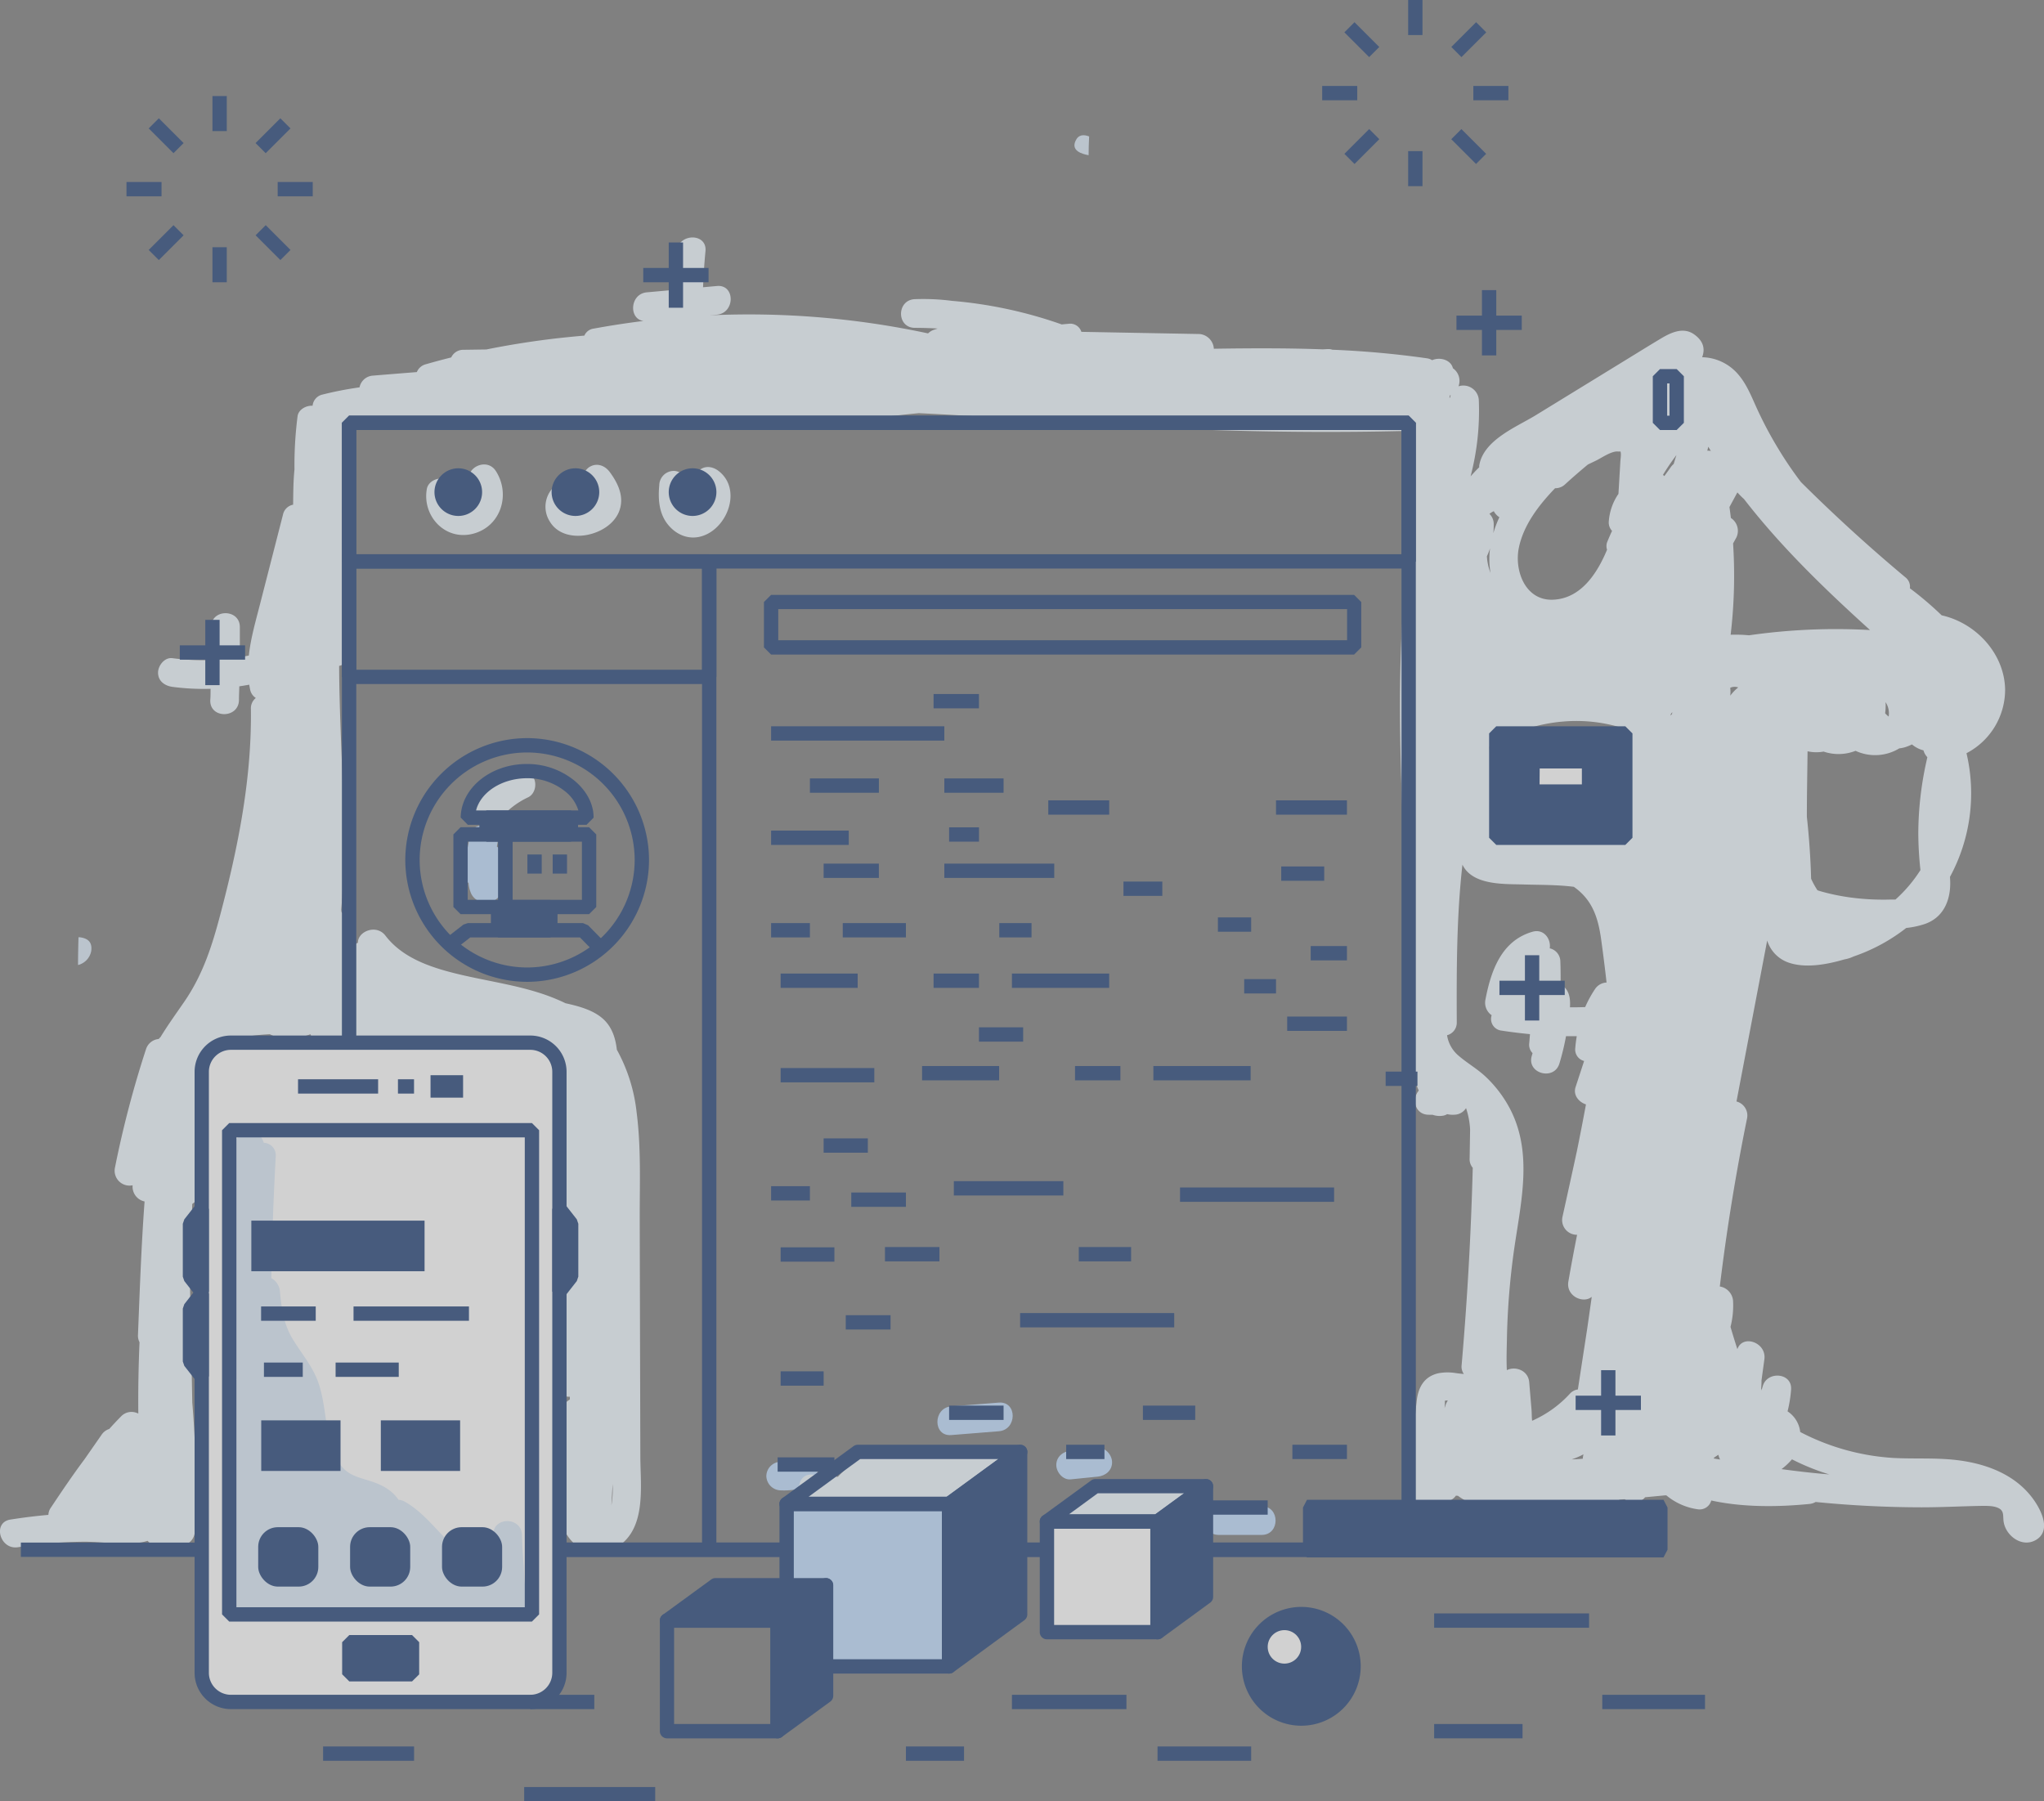 <?xml version="1.0" encoding="UTF-8"?>
<svg data-name="Laag 1" viewBox="0 0 619.22 545.77" width="100%" height="100%" xmlns="http://www.w3.org/2000/svg">
    <rect x="0" y="0" width="619.22" height="545.77" fill="#808080" stroke="none"/>
    <g opacity=".64">
        <path transform="translate(244.22 258.54)" d="M-90.59,1.75a4.89,4.89,0,0,0-2-2.52,4.18,4.18,0,0,0-1.11-1.29c.06-.29.11-.59.17-.88,1-5.47-7.36-7.81-8.38-2.31C-102.47-2.16-103,.94-103.62,4a5,5,0,0,0,.44,3.14,3.37,3.37,0,0,0,.91,1.91,9.55,9.55,0,0,0,.57,2.6,4.64,4.64,0,0,0,4.6,3.19,4.7,4.7,0,0,0,3.49-1.18A11.26,11.26,0,0,0-90.59,1.75Z" fill="#c2deff"/>
        <path transform="translate(244.22 258.54)" d="m-82.62-23a4.44 4.44 0 0 0-5.95-1.55 31.22 31.22 0 0 0-10.28 7.92 4.46 4.46 0 0 0 0 6.14c1.56 1.56 4.62 1.8 6.14 0a25.13 25.13 0 0 1 8.53-6.51c2.11-1.06 2.67-4.08 1.56-6z" fill="#f0f8ff"/>
        <path transform="translate(244.22 258.54)" d="M-50.23,182.85l-.1-36.65-.09-35.94c0-10.53.42-21.22-.93-31.7a50.51,50.51,0,0,0-6-19.07c-.39-3.43-1.41-6.67-3.89-9.07-2.87-2.78-7.31-4.06-11.65-5a59.33,59.33,0,0,0-8.23-3.24c-8.23-2.59-16.82-3.73-25.19-5.81-7.79-1.94-16.06-4.79-21.13-11.42-2.77-3.63-8.41-1.3-8.35,2.13a4.86,4.86,0,0,0-.62.35c-4.37,2.87-3.94,6.63-1.57,10.28a11.68,11.68,0,0,0-2.64,12s0,0,0,0c-2.62,2-1.44,6.66,1.71,7.53,5.35,1.46,11,.84,16.53.82q9.15,0,18.27.3l.4,0c3,.94,6,1.82,9,2.68a3.92,3.92,0,0,0,4.76-2c3.38.22,6.75.49,10.12.79,1,.5,2,1,2.92,1.6.71.52,1.43,1,2.12,1.58a9.41,9.41,0,0,1,.73.61,59.87,59.87,0,0,0-.19,22.21q-.41,5.93-.44,11.87a3.94,3.94,0,0,0,1.82,3.58,59.11,59.11,0,0,0-.09,6.79,4.3,4.3,0,0,0-.92,2.51q-.86,15.5-1.73,31a4.1,4.1,0,0,0,.59,2.46l-.57,16.42a3.77,3.77,0,0,0,4,4.17c0,.28,0,.57,0,.85a4.26,4.26,0,0,0-2.25,3.66q-.51,8.78-1,17.53c-.27,4.58-.71,9.11,0,13.66,1.35,8.14,8.84,14.94,17.11,10.12C-48.26,205.05-50.2,192-50.23,182.85ZM-59,197.57c.12-2.16.25-4.32.37-6.48A29.91,29.91,0,0,1-59,197.57Z" fill="#f0f8ff"/>
        <path transform="translate(244.22 258.54)" d="m88.34 180.15-8.22 0.83c-2.33 0.24-4.34 1.83-4.34 4.34 0 2.17 2 4.58 4.34 4.35l8.22-0.83c2.33-0.24 4.34-1.83 4.34-4.35 0-2.16-2-4.58-4.34-4.34z" fill="#c2deff"/>
        <path transform="translate(244.22 258.54)" d="m58.39 166.41-14.46 1.15c-5.53 0.44-5.58 9.13 0 8.69l14.46-1.16c5.54-0.44 5.61-9.09 0-8.68z" fill="#c2deff"/>
        <path transform="translate(244.22 258.54)" d="m3.23 186.52c-0.69-2.12-3-3.84-5.35-3a12.27 12.27 0 0 1-5.59 0.83 4.38 4.38 0 0 0-4.35 4.35 4.44 4.44 0 0 0 4.35 4.3 21 21 0 0 0 7.9-1.14c2.14-0.75 3.81-3 3.04-5.34z" fill="#c2deff"/>
        <path transform="translate(244.22 258.54)" d="m138 197.81h-13c-5.59 0-5.6 8.69 0 8.69h13c5.61 0 5.62-8.69 0-8.69z" fill="#c2deff"/>
        <path transform="translate(244.22 258.54)" d="M-94-115.82c-3-4.67-10.55-.32-7.5,4.39,1.28,2,1.51,5-1.07,6.06-1.8.76-4.4-.44-4-2.71a4.46,4.46,0,0,0-3-5.34c-2.1-.58-4.92.71-5.34,3-1.47,8.18,5.52,15.8,14,13.59S-89.48-108.79-94-115.82Z" fill="#f0f8ff"/>
        <path transform="translate(244.22 258.54)" d="m-59.53-115.57c-1.41-1.87-3.76-2.84-6-1.56-1.84 1.08-3 4.06-1.55 5.95s3.69 4.17 0.63 5.58a5.9 5.9 0 0 1-3.55 0.6h-0.18c3.45-3.91-2.5-9.68-6.4-5.86a8.32 8.32 0 0 0-1.11 10.28c2.36 4 7.17 4.92 11.4 4.09 3.89-0.77 7.87-3.08 9.51-6.83 1.89-4.44-0.11-8.68-2.75-12.25z" fill="#f0f8ff"/>
        <path transform="translate(244.22 258.54)" d="M-26.49-115.82c-1.85-1.45-4.34-1.8-6.14,0-1.5,1.5-1.86,4.69,0,6.14a2,2,0,0,1,.88,2.61c-.26.79-1.49,2.78-2.41,2.74-2.58-.13-1.78-5.88-1.65-7.2.21-2.34-2.16-4.34-4.35-4.34a4.43,4.43,0,0,0-4.34,4.34c-.38,4.16-.12,8.52,2.61,11.9s6.82,4.86,10.86,3.35C-23.63-99-19.53-110.38-26.49-115.82Z" fill="#f0f8ff"/>
        <path transform="translate(244.22 258.54)" d="M115.44,192.35c-3-1-6.33.15-9.56.77-3.58-.17-7.17-.92-10.76-1.18a30.54,30.54,0,0,0-7,.24,3.65,3.65,0,0,0-1.84.37,18.4,18.4,0,0,0-6.5,2.92c-4.49,3.24-.16,10.78,4.38,7.5a12.42,12.42,0,0,1,4.67-2.05c4.23.44,8.47,1,12.72,1.18a35.1,35.1,0,0,0,6.15-.27l.19,0a25.3,25.3,0,0,0,7.51-1.07A4.39,4.39,0,0,0,115.44,192.35Z" fill="#f0f8ff"/>
        <path transform="translate(244.22 258.54)" d="M54.13,180.32,29,181.48c-3.42.16-7.1,0-10.4,1-3.46,1.08-6.11,3.43-8.62,6-.13.14-.25.27-.36.41-2.56-.2-5.1-.43-7.61-.67-5.56-.52-5.53,8.17,0,8.69,18.43,1.73,38.52,2.93,54.35-8.47C59.54,186.1,58.81,180.11,54.13,180.32Z" fill="#f0f8ff"/>
        <path transform="translate(244.22 258.54)" d="M372.07,196.12c-5.61-8.15-15.23-11.5-24.69-12.42-5.93-.57-11.9-.21-17.84-.51a70.17,70.17,0,0,1-28.39-7.87,8.61,8.61,0,0,0-3.84-6.26,37.13,37.13,0,0,0,1.07-6.63c.35-5.06-7.1-5.66-8.53-1.16-.16.5-.3,1-.45,1.5,0-.21,0-.43-.09-.65.05-.55.09-1.11.1-1.67a4.94,4.94,0,0,0,0-.68c.29-2.16.59-4.32.88-6.48.7-5.13-6.61-7.64-8.18-3.07-.73-2.23-1.42-4.49-2.08-6.75a26,26,0,0,0,.76-8.05,4.8,4.8,0,0,0-4-4.19q3.09-25.56,8.23-50.82a4.39,4.39,0,0,0-3.18-5.23l9.3-48.77A10.3,10.3,0,0,0,297.34,33c5.18,1.93,11.78.71,17.17-.86a10.93,10.93,0,0,0,2.82-.9,54.35,54.35,0,0,0,15.93-8.63,26.75,26.75,0,0,0,5.53-1.17c5.82-1.95,8-7.34,7.79-13.13l-.06-1.18a53.14,53.14,0,0,0,5-37.47,21.71,21.71,0,0,0,11.7-19.36C363-60.57,354.32-69.83,344-72.11a101.68,101.68,0,0,0-9.63-8.2,3.56,3.56,0,0,0-1.34-3.3q-16.45-13.74-31.66-28.87a112.69,112.69,0,0,1-6.88-10.13A117.69,117.69,0,0,1,288-134.84c-1.73-3.8-3.25-7.77-6.17-10.86a14.75,14.75,0,0,0-10.39-4.61c.93-2.49.43-4.85-2.34-6.86-3.29-2.4-7-.68-10.08,1.15-4.33,2.59-8.61,5.26-12.91,7.89L221-132.72c-5.91,3.61-15.88,7.51-17.11,15.3,0,.16,0,.31,0,.47l-.15.13c-.85.84-1.66,1.71-2.45,2.6a78.5,78.5,0,0,0,2.48-23.27,4.69,4.69,0,0,0-6.15-4,4.65,4.65,0,0,0-1.69-5.48c-.58-2.54-3.94-3.5-6.29-2.44a4,4,0,0,0-1.63-.58,283.48,283.48,0,0,0-28.59-2.59,3.7,3.7,0,0,0-1.38-.2l-1.53.08c-11-.4-22-.35-33-.18a4.76,4.76,0,0,0-4.34-4.46L83.38-158a3.54,3.54,0,0,0-3.94-2.43c-.67.05-1.34.11-2,.19a133.55,133.55,0,0,0-33.26-7.15,68,68,0,0,0-11.24-.51c-5.57.21-5.62,8.67,0,8.69q3.45,0,6.89.21l-1.12.37a4.81,4.81,0,0,0-1.78,1.1A259.27,259.27,0,0,0-29.32-163l2.3-.2c5.52-.5,5.57-9.19,0-8.69l-4.21.38q.21-5.47.73-10.93c.55-5.56-8.14-5.52-8.68,0-.39,3.9-.63,7.8-.77,11.72l-8.31.75c-5.17.46-5.54,8.13-1,8.67q-7.57.94-15.1,2.32a3.56,3.56,0,0,0-2.83,2.12q-4.48.38-9,.9-10.42,1.23-20.7,3.3l-6.92.1a4,4,0,0,0-3.71,2.31c-2.57.65-5.14,1.33-7.69,2.07a4,4,0,0,0-2.73,2.37q-6.69.53-13.36,1.08a4.4,4.4,0,0,0-4,3.55A106.35,106.35,0,0,0-146.52-139a3.84,3.84,0,0,0-3,3.39c-1.94-.12-4.27,1.13-4.55,3.16a116.49,116.49,0,0,0-.94,16.12c-.36,3.55-.37,7.18-.41,10.7a3.86,3.86,0,0,0-3.07,3l-7,27.3c-1.31,5.1-2.79,10.22-3.35,15.4-.91.19-1.81.36-2.72.51q0-4.57,0-9.14c0-5.59-8.69-5.6-8.68,0,0,3.33,0,6.67-.07,10A70.07,70.07,0,0,1-192-59.13c-2.34-.31-4.32,2.22-4.34,4.35,0,2.6,2,4,4.34,4.34a72.43,72.43,0,0,0,11.57.59c0,1.16,0,2.32-.09,3.48-.16,5.59,8.53,5.59,8.69,0,0-1.41.07-2.82.11-4.23,1-.15,2-.31,3-.5.09.55.19,1.09.31,1.64a3.91,3.91,0,0,0,1.69,2.39,4,4,0,0,0-1.49,3.36c.27,21.19-3.91,42-9.29,62.35-2.48,9.4-5.23,18-10.75,26.11-2.49,3.64-5.08,7.19-7.34,10.91-.2.19-.38.39-.57.59a4.45,4.45,0,0,0-3.8,3,312.86,312.86,0,0,0-9.44,36,4.51,4.51,0,0,0,5.36,5.32,4.56,4.56,0,0,0,3.62,4.9c-1,13.45-1.46,26.94-2,40.41a4.34,4.34,0,0,0,.47,2.25q-.47,10.78-.37,21.59c-.29-.12-.59-.23-.91-.33a4.34,4.34,0,0,0-4.22,1.11q-1.89,1.9-3.67,3.9a4.38,4.38,0,0,0-2.33,1.76l-5.16,7.41c-3.57,4.77-6.9,9.72-10.21,14.68a4,4,0,0,0-.74,2.18c-3.85.34-7.7.82-11.52,1.42-5.51.88-3.17,9.25,2.31,8.38a135.42,135.42,0,0,1,19.7-1.66c5.78-.07,12,1.17,17.68.19a13.05,13.05,0,0,0,1.89-.47,5.66,5.66,0,0,0,1.35,1.14,5.56,5.56,0,0,0,6.08-.43,4.42,4.42,0,0,0,6.87-3.48,309.71,309.71,0,0,0-.77-39.14q-.34-18-.7-35.94s0,0,0,0l.69-24.22a3.83,3.83,0,0,0,1.78-2.62A43.51,43.51,0,0,0-183.3,90a4.67,4.67,0,0,0-1.46-3,146.4,146.4,0,0,1,1.68-22.12,4.46,4.46,0,0,0-.71-3.27l.08-.1c5.92-4.86,13.54-6.34,21.26-6.7,3.51,1.89,8.6,1.37,12.29,0a5.58,5.58,0,0,0,5.52,3.77c4.85,0,6.73-4.61,5.63-8.19a5.49,5.49,0,0,0,0-4c-.27-.8-.5-1.59-.69-2.38l.18-.48c2.56-7.58-.65-15.44-.44-23.14a4,4,0,0,0-.82-2.65l-.06-.69c2-24.58-.56-49.23-.64-73.84a3.51,3.51,0,0,0,2.77-4c-.88-9.07-1.47-18.17-1.72-27.28,0-2.38-.06-4.75-.14-7.12,0-1.72,0-3.43,0-5.14q.08-9.9.74-19.78c.25-3.66-.1-9.71,3.37-12,.81-.14,1.62-.25,2.44-.36a3.78,3.78,0,0,0,3.71,2.1l66.54-2.1a4.63,4.63,0,0,0,1.93.52q23,1.14,46.05.1a3.66,3.66,0,0,0,.5.12c16.56,3.15,32.94-.09,49.43-1.63,30.76,1.47,61.43,4.31,92.24,5.21,18,.53,36,.64,54,.21a4,4,0,0,0,3.3-1.65,142.68,142.68,0,0,0-.06,24.37,4.75,4.75,0,0,0,.53,1.86C175.9-53.37,182-2.59,183.12,47.88c.15,6.9-.75,17.1,2.48,24-2.3,2.65-1.09,7.31,3,7.32h1.15a6.41,6.41,0,0,0,3.34.26,3.38,3.38,0,0,0,1.09-.44,7.47,7.47,0,0,0,2.19.17,4.28,4.28,0,0,0,3.54-2,24.09,24.09,0,0,1,1.23,6.49L201,92.41a4,4,0,0,0,.94,2.86s0,.1,0,.15q-.78,29.86-3.37,59.66a3.79,3.79,0,0,0,.68,2.66c-1.14-.08-2.28-.25-2.58-.29a15.1,15.1,0,0,0-5.15.07c-4.33,1-6.09,4.26-6.56,8.4-1.19,10.57-2,21.2-2.95,31.79-.51,5.56,8.18,5.52,8.69,0l.15-1.61c1.83,1.16,4.61.41,6-1.5l.61.05c7.47,5.55,18.91,5.32,27.6,2.72a124.45,124.45,0,0,0,18.8-.53,4.61,4.61,0,0,0,2.53-1l1.55-.15c1.85,1.27,4.81,1.19,6.21-.6l6-.57h.44a19,19,0,0,0,9.69,4.24,3.65,3.65,0,0,0,3.92-2.69c9.61,2.1,20.16,2,29.73,1.05a4.48,4.48,0,0,0,1.88-.6q16,1.59,32.08,1.62c6,0,11.9-.32,17.86-.43,1.74,0,3.86-.11,5.46.66,1.92.93,1.22,2.63,1.63,4.52.89,4.13,5.64,7.52,9.73,5.13C377.12,205.32,374.37,199.46,372.07,196.12ZM280.42-48.35c-.16.18-.31.38-.47.57a10,10,0,0,0,0-2.38,3.2,3.2,0,0,1,2.33-.13l.12,0A12.4,12.4,0,0,0,280.42-48.35ZM327-45.81a6.13,6.13,0,0,1,.94,4.37,7,7,0,0,1-1.07-1A16.3,16.3,0,0,0,327-45.81Zm4.2,14a9.41,9.41,0,0,0,1.92-.41A14.73,14.73,0,0,0,335-33a8.68,8.68,0,0,0,3.49,1.8,4.9,4.9,0,0,0,1.17,2.07c-.1.43-.19.86-.28,1.28a101.82,101.82,0,0,0-2.46,21.8,105.83,105.83,0,0,0,.65,11.12v0A42.73,42.73,0,0,1,330,14H328.5a75.49,75.49,0,0,1-10.63-.44,64.92,64.92,0,0,1-10.6-2.08c-.32-.1-.63-.19-.9-.29a25.72,25.72,0,0,1-1.92-3.49q-.26-9.41-1.29-18.77c0-6.62.14-13.24.21-19.85h0a12.27,12.27,0,0,0,4.86.09,14.08,14.08,0,0,0,9.68-.23A14.08,14.08,0,0,0,331.24-31.85Zm-49.09-77.54c.64.7,1.29,1.38,2,2,11.2,14.48,24.57,27.38,38.19,39.7a185.17,185.17,0,0,0-36.67,1.59,42.82,42.82,0,0,0-5.56-.17,152.11,152.11,0,0,0,.74-27.66l1-1.81a4.66,4.66,0,0,0-1.67-5.91c-.13-1.1-.27-2.2-.43-3.31ZM193.79,166.93l-.39,1.16c.09-.87.2-2.37,0-2.12.14-.16.51-.2,1-.19A5.36,5.36,0,0,0,193.79,166.93ZM215.93-92.69c1.44-6.8,5.94-12.72,10.95-17.93a4.29,4.29,0,0,0,3.05-1.19c2.25-2.06,4.56-4.06,6.9-6l2.42-1.16c1.59-.76,4.68-2.94,6.64-2.78.18,0,.76.09.76-.07.38.66,0,2.64,0,3.27-.15,2.61-.31,5.22-.46,7.82l-.11,1.82a16.88,16.88,0,0,0-2.93,8.43,3.66,3.66,0,0,0,1,2.78c-.48,1-.94,2.08-1.38,3.14a3.46,3.46,0,0,0-.14,2.57c-3,7.22-8,14.91-16.53,15.15C217.78-76.62,214.46-85.78,215.93-92.69Zm-7.62-11a4.82,4.82,0,0,0,1.7,1.86A33,33,0,0,0,208.18-97a24,24,0,0,0,.11-3,4.19,4.19,0,0,0-1.29-2.85C207.43-103.21,207.87-103.45,208.31-103.66Zm-1.12,11.23a25.29,25.29,0,0,0,.13,7.52A17,17,0,0,1,206.23-90,21.3,21.3,0,0,0,207.19-92.43ZM195-138.7l.27-.22a2.29,2.29,0,0,0-.08.28l-.12.57-.17.07C194.9-138.24,194.93-138.47,195-138.7Zm40.29,322.12c-1.13.09-2.26.16-3.39.2a21,21,0,0,0,3.58-1.54A12.7,12.7,0,0,0,235.26,183.42ZM239,41.1A35.37,35.37,0,0,0,236,46.58c-1.54.05-3.07.08-4.61.07.17-2.53-.14-5-2.19-6.54-.21-.15-.42-.28-.63-.41,0-2.31,0-4.61-.09-6.92a4.12,4.12,0,0,0-3.21-4c.43-2.8-1.77-6.07-5.31-5-9.38,2.74-12.52,11.87-14.18,20.57a4.61,4.61,0,0,0,1.89,4.7,3.55,3.55,0,0,0,3,4.66c2.87.44,5.74.79,8.61,1.07-.07.89-.14,1.79-.22,2.69a3.62,3.62,0,0,0,1,3.06c-.08.28-.15.55-.23.82-1.61,5.37,6.77,7.66,8.37,2.31a74.1,74.1,0,0,0,2-8.27c1.08,0,2.17,0,3.25,0-.19,1.16-.35,2.33-.44,3.52a3.58,3.58,0,0,0,2.67,4l-2.58,7.88c-.82,2.48,1,4.59,3.14,5.28q-1.31,7.09-2.75,14.16-2.17,10-4.37,19.92a4.47,4.47,0,0,0,4.43,5.42c-.93,4.71-1.82,9.43-2.64,14.16-.77,4.4,4.47,6.81,7.08,4.64-.46,3.25-.92,6.51-1.39,9.76q-1.41,9.15-2.81,18.3a4,4,0,0,0-2.33,1.19,34.08,34.08,0,0,1-10.76,7.94,6.71,6.71,0,0,1-.77.35c-.14-1.08-.1-2.39-.18-3.33q-.35-4.17-.7-8.32c-.31-3.71-4.31-4.95-6.78-3.68-.18-3.59,0-7.2.05-10.73a223.68,223.68,0,0,1,2.1-25.47c2.18-15.34,6.29-31.17-2.51-45.29a37,37,0,0,0-6-7.36c-2.62-2.49-5.8-4.24-8.49-6.62a10.1,10.1,0,0,1-3.26-6,3.93,3.93,0,0,0,2.94-4c-.06-15.87-.07-31.92,1.72-47.68a8,8,0,0,0,1.85,2.48c4.17,3.75,11.78,3.37,17,3.53,4.57.14,9.82.06,14.89.7,5.62,3.95,7.37,9.33,8.29,16q.9,6.48,1.63,13A4.4,4.4,0,0,0,239,41.1ZM248.3-18q-.09,7.12-.19,14.23L234.29-5.55A36.84,36.84,0,0,0,221-7.27a4.08,4.08,0,0,0-4.18,4.1h-1c-2.22,0-6.22.46-7.92-1.44A3.79,3.79,0,0,0,208-5.74L207-32.33a48.34,48.34,0,0,1,22.45-7.61,46.86,46.86,0,0,1,19.06,2.36A112.44,112.44,0,0,0,248.3-18Zm14-24.16a3.8,3.8,0,0,0-.47.43l.1-.42.46-.65Zm.54-75.83a5,5,0,0,0-.92,1c-.63.91-1.28,1.8-1.94,2.69-.13-.13-.27-.25-.41-.37q1.9-3.12,4.08-6C263.36-119.79,263.1-118.88,262.82-118ZM273-122c.11-.4.2-.79.3-1.19.26.43.51.86.77,1.28A4.79,4.79,0,0,0,273-122Zm2,305.35a1.55,1.55,0,0,1,0-.22c.44-.32.9-.62,1.36-.92,0,.13.06.26.1.39a5.09,5.09,0,0,0,.41,1.06Zm20.53,3.18a19.75,19.75,0,0,0,3.12-2.93c.89.45,1.8.9,2.73,1.32a70.51,70.51,0,0,0,8.57,3.25C305.09,187.78,300.29,187.22,295.5,186.57Z" fill="#f0f8ff"/>
        <path transform="translate(244.22 258.54)" d="m81.59-215.83c0.89-2 2.51-2 4.14-1.37-0.1 1.9-0.15 3.81-0.16 5.69-2.25-0.41-5.28-1.42-3.98-4.32z" fill="#dceaf9"/>
        <path transform="translate(244.22 258.54)" d="m-216.58 29.58a5.4 5.4 0 0 1-4 4.26c0-2.81 0.06-5.62 0.14-8.42h0.35c2.45 0.31 3.88 1.44 3.51 4.16z" fill="#dceaf9"/>
        <rect x="454.25" y="297.13" width="19.78" height="4.34" fill="#27477c"/>
        <rect x="461.97" y="289.41" width="4.34" height="19.78" fill="#27477c"/>
        <rect x="441.23" y="95.62" width="19.78" height="4.34" fill="#27477c"/>
        <rect x="448.95" y="87.9" width="4.34" height="19.78" fill="#27477c"/>
        <rect x="194.87" y="81.18" width="19.78" height="4.34" fill="#27477c"/>
        <rect x="202.59" y="73.46" width="4.34" height="19.78" fill="#27477c"/>
        <rect x="54.47" y="195.52" width="19.78" height="4.34" fill="#27477c"/>
        <rect x="62.19" y="187.8" width="4.34" height="19.78" fill="#27477c"/>
        <rect x="477.33" y="422.85" width="19.78" height="4.34" fill="#27477c"/>
        <rect x="485.05" y="415.13" width="4.34" height="19.78" fill="#27477c"/>
        <rect x="6.32" y="467.36" width="494.84" height="4.34" fill="#27477c"/>
        <path transform="translate(244.22 258.54)" d="M182.53,213.16h-321l-2.17-2.17V-130.43l2.17-2.17h321l2.17,2.17V211Zm-318.81-4.34H180.36V-128.26H-136.28Z" fill="#27477c"/>
        <rect x="61.1" y="315.9" width="108.38" height="199.75" rx="12.22" fill="#fff"/>
        <path transform="translate(244.22 258.54)" d="M-83.58,259.28h-90.69a11,11,0,0,1-11-11V66.2a11,11,0,0,1,11-11h90.69a11,11,0,0,1,11,11V248.27A11,11,0,0,1-83.58,259.28ZM-174.27,59.53a6.67,6.67,0,0,0-6.67,6.67V248.27a6.68,6.68,0,0,0,6.67,6.67h90.69a6.68,6.68,0,0,0,6.67-6.67V66.2a6.67,6.67,0,0,0-6.67-6.67Z" fill="#27477c"/>
        <polygon points="59.39 392.67 55.84 388.13 55.38 386.79 55.38 370.77 55.84 369.43 59.39 364.9 63.27 366.24 63.27 391.33" fill="#27477c"/>
        <polygon points="171.19 392.67 167.31 391.33 167.31 366.24 171.19 364.9 174.74 369.43 175.2 370.77 175.2 386.79 174.74 388.13" fill="#27477c"/>
        <polygon points="59.39 418.36 55.84 413.83 55.38 412.49 55.38 396.47 55.84 395.13 59.39 390.59 63.27 391.93 63.27 417.02" fill="#27477c"/>
        <rect x="426.59" width="4.34" height="10.62" fill="#27477c"/>
        <rect transform="translate(467.84 305.38) rotate(-45)" x="166.18" y="-251.84" width="4.34" height="10.62" fill="#27477c"/>
        <rect x="400.55" y="26.04" width="10.62" height="4.34" fill="#27477c"/>
        <rect transform="translate(444.95 314.86) rotate(-45)" x="163.04" y="-216.32" width="10.62" height="4.34" fill="#27477c"/>
        <rect x="426.59" y="45.79" width="4.34" height="10.62" fill="#27477c"/>
        <rect transform="translate(454.43 337.76) rotate(-45)" x="198.56" y="-219.46" width="4.34" height="10.62" fill="#27477c"/>
        <rect x="446.34" y="26.04" width="10.62" height="4.34" fill="#27477c"/>
        <rect transform="translate(477.29 328.28) rotate(-44.99)" x="195.42" y="-248.7" width="10.62" height="4.34" fill="#27477c"/>
        <rect x="64.36" y="29.1" width="4.34" height="10.62" fill="#27477c"/>
        <rect transform="translate(341.17 57.77) rotate(-45)" x="-196.05" y="-222.73" width="4.34" height="10.62" fill="#27477c"/>
        <rect x="38.32" y="55.14" width="10.62" height="4.34" fill="#27477c"/>
        <rect transform="translate(318.27 67.26) rotate(-45)" x="-199.19" y="-187.21" width="10.62" height="4.34" fill="#27477c"/>
        <rect x="64.36" y="74.9" width="4.34" height="10.62" fill="#27477c"/>
        <rect transform="translate(327.76 90.15) rotate(-45)" x="-163.67" y="-190.35" width="4.34" height="10.62" fill="#27477c"/>
        <rect x="84.12" y="55.14" width="10.62" height="4.34" fill="#27477c"/>
        <rect transform="translate(350.65 80.67) rotate(-45)" x="-166.81" y="-219.59" width="10.62" height="4.34" fill="#27477c"/>
        <rect x="453.29" y="222.21" width="39.09" height="31.61" fill="#27477c"/>
        <path transform="translate(244.22 258.54)" d="M248.16-2.55H209.07L206.9-4.72V-36.33l2.17-2.17h39.09l2.17,2.17V-4.72ZM211.24-6.89H246V-34.16H211.24Z" fill="#27477c"/>
        <path transform="translate(244.22 258.54)" d="M263.72-128.26h-5.06l-2.17-2.17v-14.12l2.17-2.17h5.06l2.18,2.17v14.12Zm-2.89-4.34h.72v-9.77h-.72Z" fill="#27477c"/>
        <rect x="464.27" y="230.66" width="17.13" height="9.17" fill="#fff"/>
        <path transform="translate(244.22 258.54)" d="M237.18-16.55H220.05l-2.17-2.17v-9.17l2.17-2.17h17.13l2.17,2.17v9.17Zm-15-4.34H235v-4.82H222.22Z" fill="#27477c"/>
        <rect x="395.94" y="456.74" width="107.99" height="12.79" fill="#27477c"/>
        <path transform="translate(244.22 258.54)" d="M259.72,213.33h-108L150.51,211V198.2l1.22-2.35h108l1.22,2.35V211ZM153,208.64H258.5v-8.1H153Z" fill="#27477c"/>
        <rect x="105.77" y="497.51" width="19.05" height="9.75" fill="#27477c"/>
        <path transform="translate(244.22 258.54)" d="M-119.4,250.89h-19l-2.17-2.17V239l2.17-2.17h19l2.17,2.17v9.75Zm-16.88-4.34h14.71v-5.41h-14.71Z" fill="#27477c"/>
        <rect x="90.29" y="326.99" width="24.26" height="4.34" fill="#27477c"/>
        <rect x="120.56" y="326.99" width="4.87" height="4.34" fill="#27477c"/>
        <rect x="130.43" y="325.76" width="9.86" height="6.8" fill="#27477c"/>
        <rect x="238.3" y="455.65" width="49.22" height="49.22" fill="#c2deff"/>
        <path transform="translate(244.22 258.54)" d="m43.31 248.51h-49.22a2.18 2.18 0 0 1-2.17-2.18v-49.22a2.17 2.17 0 0 1 2.17-2.17h49.22a2.17 2.17 0 0 1 2.17 2.17v49.22a2.18 2.18 0 0 1-2.17 2.18zm-47.05-4.35h44.88v-44.88h-44.88z" fill="#27477c"/>
        <polygon points="309.08 439.89 287.52 455.65 287.52 504.88 309.08 489.12" fill="#27477c"/>
        <path transform="translate(244.22 258.54)" d="m43.31 248.51a2.12 2.12 0 0 1-1-0.24 2.17 2.17 0 0 1-1.19-1.94v-49.22a2.17 2.17 0 0 1 0.89-1.75l21.57-15.76a2.17 2.17 0 0 1 3.42 1.75v49.22a2.17 2.17 0 0 1-0.89 1.76l-21.52 15.76a2.23 2.23 0 0 1-1.28 0.42zm2.17-50.3v43.85l17.21-12.59v-43.84z" fill="#27477c"/>
        <path transform="translate(244.22 258.54)" d="M43.31,199.28H-5.91A2.18,2.18,0,0,1-8,197.79a2.17,2.17,0,0,1,.79-2.43L14.36,179.6a2.18,2.18,0,0,1,1.28-.42H64.86a2.17,2.17,0,0,1,1.28,3.92L44.59,198.87A2.17,2.17,0,0,1,43.31,199.28ZM.74,194.94H42.6l15.61-11.42H16.35Z" fill="#27477c"/>
        <path transform="translate(244.22 258.54)" d="M-8.64,268.14H-42.15A2.18,2.18,0,0,1-44.32,266V232.45a2.17,2.17,0,0,1,2.17-2.17H-8.64a2.17,2.17,0,0,1,2.17,2.17V266A2.18,2.18,0,0,1-8.64,268.14ZM-40,263.79h29.17V234.63H-40Z" fill="#27477c"/>
        <polygon points="250.25 480.26 235.58 491 235.58 524.51 250.25 513.78" fill="#27477c"/>
        <path transform="translate(244.22 258.54)" d="M-8.64,268.14a2.12,2.12,0,0,1-1-.24A2.17,2.17,0,0,1-10.81,266V232.45a2.17,2.17,0,0,1,.89-1.75L4.75,220a2.18,2.18,0,0,1,3.46,1.75v33.51A2.2,2.2,0,0,1,7.32,257L-7.36,267.72A2.23,2.23,0,0,1-8.64,268.14Zm2.17-34.58v28.13l10.33-7.56V226Z" fill="#27477c"/>
        <polygon points="250.25 480.26 216.74 480.26 202.07 491 235.58 491" fill="#27477c"/>
        <path transform="translate(244.22 258.54)" d="M-8.64,234.63H-42.15a2.17,2.17,0,0,1-2.06-1.5,2.16,2.16,0,0,1,.78-2.43L-28.76,220a2.18,2.18,0,0,1,1.28-.42H6a2.18,2.18,0,0,1,1.29,3.93L-7.36,234.21A2.18,2.18,0,0,1-8.64,234.63Zm-26.86-4.35H-9.35l8.74-6.38H-26.77Z" fill="#27477c"/>
        <rect x="317.16" y="460.99" width="33.51" height="33.51" fill="#fff"/>
        <path transform="translate(244.22 258.54)" d="m106.45 238.13h-33.51a2.17 2.17 0 0 1-2.17-2.13v-33.55a2.17 2.17 0 0 1 2.17-2.17h33.51a2.18 2.18 0 0 1 2.18 2.17v33.55a2.18 2.18 0 0 1-2.18 2.13zm-31.33-4.34h29.16v-29.17h-29.16z" fill="#27477c"/>
        <polygon points="365.34 450.26 350.67 461 350.67 494.5 365.34 483.77" fill="#27477c"/>
        <path transform="translate(244.22 258.54)" d="M106.45,238.13a2.14,2.14,0,0,1-1-.23,2.17,2.17,0,0,1-1.19-1.94V202.45a2.17,2.17,0,0,1,.89-1.75L119.84,190a2.19,2.19,0,0,1,2.27-.18,2.16,2.16,0,0,1,1.19,1.93v33.51a2.17,2.17,0,0,1-.89,1.76l-14.67,10.73A2.22,2.22,0,0,1,106.45,238.13Zm2.18-34.57v28.13L119,224.13V196Z" fill="#27477c"/>
        <path transform="translate(244.22 258.54)" d="m106.45 204.62h-33.51a2.17 2.17 0 0 1-1.28-3.92l14.67-10.7a2.23 2.23 0 0 1 1.29-0.42h33.51a2.18 2.18 0 0 1 1.28 3.93l-14.67 10.73a2.22 2.22 0 0 1-1.29 0.38zm-26.86-4.34h26.15l8.74-6.39h-26.15z" fill="#27477c"/>
        <circle transform="translate(113.95 436.73) rotate(-45)" cx="149.96" cy="246.33" r="15.8" fill="#27477c"/>
        <path transform="translate(244.22 258.54)" d="m150 264.31a18 18 0 1 1 18-18 18 18 0 0 1-18 18zm0-31.61a13.64 13.64 0 1 0 13.63 13.63 13.65 13.65 0 0 0-13.63-13.63z" fill="#27477c"/>
        <circle cx="389.11" cy="498.96" r="5.07" fill="#fff"/>
        <path transform="translate(244.22 258.54)" d="m182.53-86.28h-321l-2.17-2.17v-42l2.17-2.17h321l2.17 2.17v42zm-318.81-4.34h316.64v-37.64h-316.64z" fill="#27477c"/>
        <path transform="translate(244.22 258.54)" d="m-100.34-109.44a5 5 0 0 1-5 5 5 5 0 0 1-5.05-5 5 5 0 0 1 5.05-5 5 5 0 0 1 5 5z" fill="#27477c"/>
        <path transform="translate(244.22 258.54)" d="m-105.38-102.22a7.23 7.23 0 0 1-7.22-7.22 7.23 7.23 0 0 1 7.22-7.22 7.22 7.22 0 0 1 7.21 7.22 7.22 7.22 0 0 1-7.21 7.22zm0-10.09a2.88 2.88 0 0 0-2.88 2.87 2.88 2.88 0 0 0 2.88 2.88 2.88 2.88 0 0 0 2.87-2.88 2.88 2.88 0 0 0-2.87-2.87z" fill="#27477c"/>
        <path transform="translate(244.22 258.54)" d="m-64.85-109.44a5 5 0 0 1-5.05 5 5 5 0 0 1-5-5 5 5 0 0 1 5-5 5 5 0 0 1 5.05 5z" fill="#27477c"/>
        <path transform="translate(244.22 258.54)" d="m-69.9-102.22a7.22 7.22 0 0 1-7.21-7.22 7.22 7.22 0 0 1 7.21-7.22 7.23 7.23 0 0 1 7.22 7.22 7.23 7.23 0 0 1-7.22 7.22zm0-10.09a2.88 2.88 0 0 0-2.87 2.87 2.88 2.88 0 0 0 2.87 2.88 2.88 2.88 0 0 0 2.9-2.88 2.88 2.88 0 0 0-2.9-2.87z" fill="#27477c"/>
        <path transform="translate(244.22 258.54)" d="m-29.36-109.44a5 5 0 0 1-5 5 5 5 0 0 1-5-5 5 5 0 0 1 5-5 5 5 0 0 1 5 5z" fill="#27477c"/>
        <path transform="translate(244.22 258.54)" d="m-34.41-102.22a7.23 7.23 0 0 1-7.22-7.22 7.23 7.23 0 0 1 7.22-7.22 7.23 7.23 0 0 1 7.22 7.22 7.23 7.23 0 0 1-7.22 7.22zm0-10.09a2.88 2.88 0 0 0-2.87 2.87 2.88 2.88 0 0 0 2.87 2.88 2.88 2.88 0 0 0 2.88-2.88 2.88 2.88 0 0 0-2.88-2.87z" fill="#27477c"/>
        <rect x="212.68" y="170.09" width="4.34" height="299.43" fill="#27477c"/>
        <path transform="translate(244.22 258.54)" d="M-84.52,38.93A37,37,0,0,1-121.44,2,37,37,0,0,1-84.52-34.91,37,37,0,0,1-47.6,2,37,37,0,0,1-84.52,38.93Zm0-69.49A32.61,32.61,0,0,0-117.09,2,32.61,32.61,0,0,0-84.52,34.58,32.61,32.61,0,0,0-51.95,2,32.61,32.61,0,0,0-84.52-30.56Z" fill="#27477c"/>
        <path transform="translate(244.22 258.54)" d="M-65.76,18.43H-91.1l-2.18-2.17v-22l2.18-2.17h25.34l2.17,2.17v22Zm-23.17-4.34h21V-3.54h-21Z" fill="#27477c"/>
        <path transform="translate(244.22 258.54)" d="M-91.1,18.43h-13.6l-2.17-2.17v-22l2.17-2.17h13.6l2.17,2.17v22Zm-11.43-4.34h9.25V-3.54h-9.25Z" fill="#27477c"/>
        <path transform="translate(244.22 258.54)" d="M-66.54-8.64h-35.95l-2.17-2.2c.12-8.95,9.11-16.23,20-16.23h.32a22.62,22.62,0,0,1,14,4.93c3.83,3.12,6,7.25,5.94,11.34ZM-100-13h31A11.8,11.8,0,0,0-73-18.76a18.26,18.26,0,0,0-11.31-4h-.27C-92.21-22.72-98.6-18.52-100-13Z" fill="#27477c"/>
        <rect x="150.87" y="274.8" width="15.85" height="7.04" fill="#27477c"/>
        <path transform="translate(244.22 258.54)" d="m-77.49 25.47h-15.85l-2.17-2.17v-7l2.17-2.17h15.85l2.17 2.17v7zm-13.68-4.34h11.51v-2.7h-11.51z" fill="#27477c"/>
        <path transform="translate(244.22 258.54)" d="M-71.28-3.54H-96.83L-99-5.71v-5.1L-96.83-13h25.55l2.18,2.18v5.1Z" fill="#27477c"/>
        <rect x="159.77" y="258.89" width="4.34" height="5.79" fill="#27477c"/>
        <rect x="167.43" y="258.89" width="4.34" height="5.79" fill="#27477c"/>
        <polygon points="180.38 288.78 175.69 284.01 142.47 284.01 137.53 287.86 134.86 284.43 140.4 280.12 141.73 279.67 176.59 279.67 178.14 280.32 183.47 285.73" fill="#27477c"/>
        <path transform="translate(244.22 258.54)" d="m-29.36-51.29h-109.09l-2.17-2.17v-35l2.17-2.17h109.09l2.17 2.17v35zm-106.92-4.34h104.75v-30.65h-104.75z" fill="#27477c"/>
        <path transform="translate(244.22 258.54)" d="M166-60.22H-10.62l-2.17-2.17V-76.14l2.17-2.17H166l2.17,2.17v13.75ZM-8.45-64.56H163.87V-74H-8.45Z" fill="#27477c"/>
        <rect x="233.6" y="220.04" width="52.48" height="4.34" fill="#27477c"/>
        <rect x="282.82" y="210.27" width="13.75" height="4.34" fill="#27477c"/>
        <rect x="317.57" y="242.48" width="18.46" height="4.34" fill="#27477c"/>
        <rect x="286.08" y="235.84" width="17.95" height="4.34" fill="#27477c"/>
        <rect x="233.6" y="251.65" width="23.53" height="4.34" fill="#27477c"/>
        <rect x="286.08" y="261.65" width="33.3" height="4.34" fill="#27477c"/>
        <rect x="255.31" y="279.67" width="19.13" height="4.34" fill="#27477c"/>
        <rect x="306.56" y="294.96" width="29.46" height="4.34" fill="#27477c"/>
        <rect x="282.82" y="294.96" width="13.75" height="4.34" fill="#27477c"/>
        <rect x="302.73" y="279.67" width="9.77" height="4.34" fill="#27477c"/>
        <rect x="249.52" y="261.65" width="16.73" height="4.34" fill="#27477c"/>
        <rect x="287.53" y="250.66" width="9.05" height="4.34" fill="#27477c"/>
        <rect x="245.36" y="235.84" width="20.9" height="4.34" fill="#27477c"/>
        <rect x="233.6" y="279.67" width="11.76" height="4.34" fill="#27477c"/>
        <rect x="236.49" y="294.96" width="23.34" height="4.34" fill="#27477c"/>
        <rect x="236.49" y="323.59" width="28.38" height="4.34" fill="#27477c"/>
        <rect x="296.57" y="311.25" width="13.39" height="4.34" fill="#27477c"/>
        <rect x="340.35" y="267.09" width="11.77" height="4.34" fill="#27477c"/>
        <rect x="388.14" y="262.51" width="13.03" height="4.34" fill="#27477c"/>
        <rect x="386.56" y="242.48" width="21.49" height="4.34" fill="#27477c"/>
        <rect x="397.07" y="286.63" width="10.98" height="4.34" fill="#27477c"/>
        <rect x="368.96" y="277.95" width="10.07" height="4.34" fill="#27477c"/>
        <rect x="389.95" y="307.99" width="18.1" height="4.34" fill="#27477c"/>
        <rect x="376.92" y="296.65" width="9.64" height="4.34" fill="#27477c"/>
        <rect x="249.52" y="344.9" width="13.39" height="4.34" fill="#27477c"/>
        <rect x="257.89" y="361.3" width="16.55" height="4.34" fill="#27477c"/>
        <rect x="233.6" y="359.38" width="11.76" height="4.34" fill="#27477c"/>
        <rect x="236.49" y="377.91" width="16.29" height="4.34" fill="#27477c"/>
        <rect x="256.22" y="398.47" width="13.57" height="4.34" fill="#27477c"/>
        <rect x="236.49" y="415.48" width="13.03" height="4.34" fill="#27477c"/>
        <rect x="346.24" y="425.86" width="15.85" height="4.34" fill="#27477c"/>
        <rect x="391.52" y="437.72" width="16.53" height="4.34" fill="#27477c"/>
        <rect x="365.34" y="454.57" width="18.7" height="4.34" fill="#27477c"/>
        <rect x="322.99" y="437.72" width="11.6" height="4.34" fill="#27477c"/>
        <rect x="287.53" y="425.86" width="16.5" height="4.34" fill="#27477c"/>
        <rect x="235.58" y="441.54" width="17.2" height="4.34" fill="#27477c"/>
        <rect x="434.47" y="488.82" width="46.93" height="4.34" fill="#27477c"/>
        <rect x="485.4" y="513.48" width="31.13" height="4.34" fill="#27477c"/>
        <rect x="434.47" y="522.33" width="26.78" height="4.34" fill="#27477c"/>
        <rect x="350.67" y="529.13" width="28.36" height="4.34" fill="#27477c"/>
        <rect x="274.44" y="529.13" width="17.61" height="4.34" fill="#27477c"/>
        <rect x="306.56" y="513.48" width="34.69" height="4.34" fill="#27477c"/>
        <rect x="158.8" y="541.43" width="39.69" height="4.34" fill="#27477c"/>
        <rect x="97.88" y="529.13" width="27.56" height="4.34" fill="#27477c"/>
        <rect x="160.64" y="513.48" width="19.4" height="4.34" fill="#27477c"/>
        <path transform="translate(244.22 258.54)" d="M-84.67,223c-.8-.51-.81-6.26-.9-7.26-.27-3.07-.43-6.15-.52-9.23-.15-5.58-8.84-5.6-8.68,0q.18,6.5.91,13a92.43,92.43,0,0,1-12.35-9c-5.14-4.49-9.34-10.67-15.34-14.05a4.29,4.29,0,0,0-1.94-.59c-1.9-2.83-4.8-4.46-8.19-5.57-3.86-1.26-7.31-1.8-9.69-5.45-5-7.67-3.44-17.88-7.07-26.16-1.88-4.27-4.9-7.8-7.26-11.78-2.65-4.46-3.28-9.37-3.75-14.45a5.06,5.06,0,0,0-2.58-3.75q.33-18.43,1.34-36.87a3.78,3.78,0,0,0-3.63-4.15c-.68-2.52-3.4-4.53-6.28-2.78-4.54,2.75-4.62,7.73-4.73,12.5-.15,6.5-.14,13,0,19.5.24,13.24.91,26.47,1.59,39.7a4.21,4.21,0,0,0,1.25,2.88,4.76,4.76,0,0,0-1.83,4.8,119.35,119.35,0,0,1,.93,19.27,4.06,4.06,0,0,0-1,2.74q-.36,15.53-.7,31.05a3.9,3.9,0,0,0,1.2,2.88,10.57,10.57,0,0,1-.07,1.89c-.16,1.07-.66,1.63-.92,2.7-1.24,5,3.84,7.8,8.07,6.89,2.69-.57,4.88-1.38,7.69-1.41s5.35.19,8,.35l16.77,1a3.67,3.67,0,0,0,3.79-2.18,7.29,7.29,0,0,0,1.15.31,3.62,3.62,0,0,0,1.85.85,84.39,84.39,0,0,0,31.76-.63c.54.2,1.08.42,1.61.67a4.35,4.35,0,0,0,3.71.08c1.2.2,2.42.34,3.65.43C-82.35,231.4-81.23,225.15-84.67,223Z" fill="#dceaf9"/>
        <path transform="translate(244.22 258.54)" d="M-83.07,232.75h-91.71l-2.17-2.17V83.89l2.17-2.17h91.71l2.17,2.17V230.58Zm-89.53-4.34h87.36V86.06H-172.6Z" fill="#27477c"/>
        <rect x="78.22" y="462.7" width="18.21" height="18" rx="5.95" fill="#27477c"/>
        <rect x="106.06" y="462.7" width="18.21" height="18" rx="5.95" fill="#27477c"/>
        <rect x="133.91" y="462.7" width="18.21" height="18" rx="5.95" fill="#27477c"/>
        <rect x="349.41" y="322.98" width="29.46" height="4.34" fill="#27477c"/>
        <rect x="325.67" y="322.98" width="13.75" height="4.34" fill="#27477c"/>
        <rect x="279.34" y="322.98" width="23.34" height="4.34" fill="#27477c"/>
        <rect x="419.77" y="324.67" width="9.64" height="4.34" fill="#27477c"/>
        <rect x="357.48" y="359.78" width="46.68" height="4.34" fill="#27477c"/>
        <rect x="288.96" y="357.86" width="33.18" height="4.34" fill="#27477c"/>
        <rect x="326.81" y="377.82" width="15.85" height="4.34" fill="#27477c"/>
        <rect x="268.1" y="377.82" width="16.5" height="4.34" fill="#27477c"/>
        <rect x="76.14" y="369.82" width="52.48" height="15.33" fill="#27477c"/>
        <rect x="79.1" y="395.82" width="16.55" height="4.34" fill="#27477c"/>
        <rect x="107.1" y="395.82" width="34.97" height="4.34" fill="#27477c"/>
        <rect x="101.67" y="412.82" width="19.13" height="4.34" fill="#27477c"/>
        <rect x="79.96" y="412.82" width="11.76" height="4.34" fill="#27477c"/>
        <rect x="79.14" y="430.33" width="24.02" height="15.33" fill="#27477c"/>
        <rect x="115.37" y="430.33" width="24.02" height="15.33" fill="#27477c"/>
        <rect x="309.04" y="397.82" width="46.68" height="4.34" fill="#27477c"/>
    </g>
</svg>
